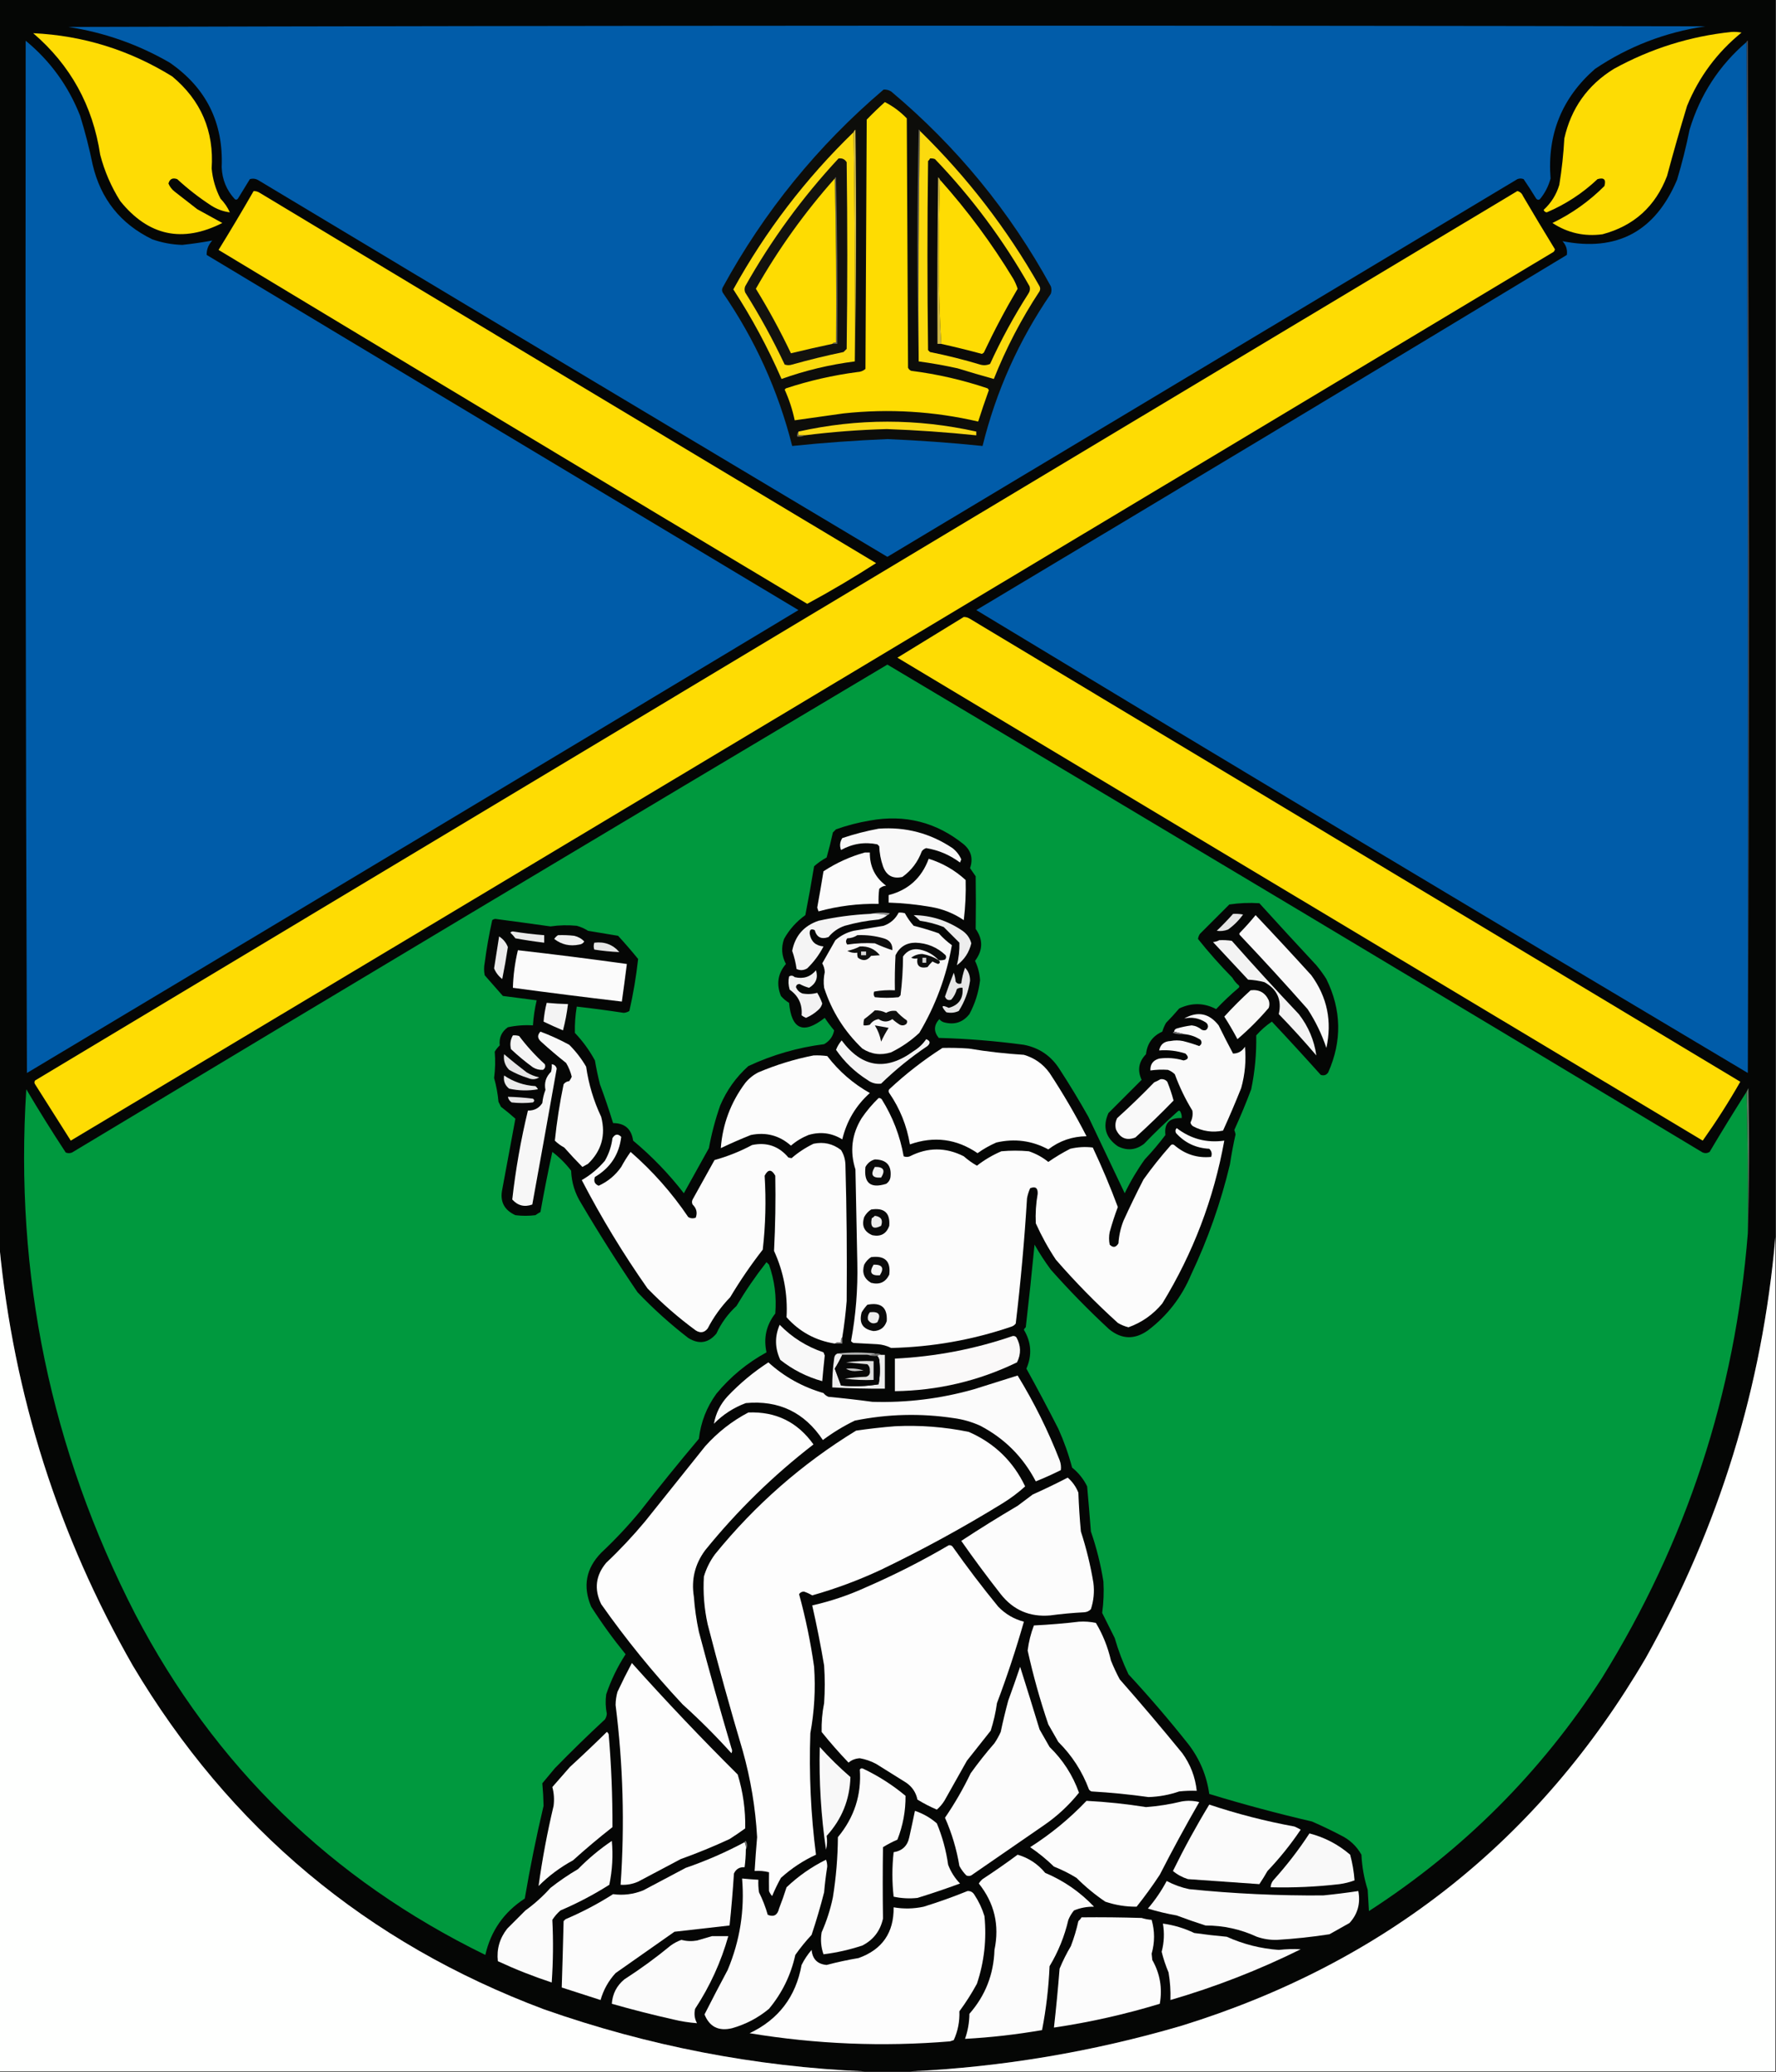 <?xml version="1.0" encoding="UTF-8"?>
<!DOCTYPE svg PUBLIC "-//W3C//DTD SVG 1.1//EN" "http://www.w3.org/Graphics/SVG/1.1/DTD/svg11.dtd">
<svg xmlns="http://www.w3.org/2000/svg" version="1.1" width="1418px" height="1654px" style="shape-rendering:geometricPrecision; text-rendering:geometricPrecision; image-rendering:optimizeQuality; fill-rule:evenodd; clip-rule:evenodd" xmlns:xlink="http://www.w3.org/1999/xlink">
<rect width="100%" height="100%" fill="#333333" stroke="none"/>
<g><path style="opacity:1" fill="#050605" d="M -0.5,-0.5 C 472.167,-0.5 944.833,-0.5 1417.5,-0.5C 1417.5,328.833 1417.5,658.167 1417.5,987.5C 1407.09,1106.91 1372.59,1218.91 1314,1323.5C 1228.72,1469.07 1105.22,1566.9 943.5,1617C 872.49,1637.83 800.157,1650 726.5,1653.5C 714.5,1653.5 702.5,1653.5 690.5,1653.5C 602.834,1649.67 517.501,1633.17 434.5,1604C 292.771,1550.93 183.271,1459.43 106,1329.5C 46.482,1225.45 10.982,1113.78 -0.5,994.5C -0.5,662.833 -0.5,331.167 -0.5,-0.5 Z"/></g>
<g><path style="opacity:1" fill="#015ca9" d="M 54.5,21.5 C 490,20.334 925.666,20.167 1361.5,21C 1329.47,25.785 1300.14,37.118 1273.5,55C 1247.08,78.092 1235.25,107.259 1238,142.5C 1236.35,148.643 1233.51,154.143 1229.5,159C 1228.36,159.749 1227.36,159.583 1226.5,158.5C 1223.29,153.248 1219.96,148.082 1216.5,143C 1214.83,142.333 1213.17,142.333 1211.5,143C 1043.8,243.515 876.129,344.015 708.5,444.5C 541.039,344.6 373.706,244.434 206.5,144C 204.305,142.627 201.971,142.294 199.5,143C 196.333,148.167 193.167,153.333 190,158.5C 189.282,159.451 188.449,159.617 187.5,159C 180.887,151.838 177.387,143.338 177,133.5C 178.485,97.971 164.652,70.137 135.5,50C 110.278,35.426 83.278,25.926 54.5,21.5 Z"/></g>
<g><path style="opacity:1" fill="#fedc04" d="M 26.5,26.5 C 66.291,28.371 103.291,39.871 137.5,61C 160.471,80.112 170.971,104.612 169,134.5C 169.783,142.969 172.117,150.969 176,158.5C 179.222,161.851 181.722,165.518 183.5,169.5C 178.131,168.822 173.131,166.988 168.5,164C 158.928,157.764 149.928,150.764 141.5,143C 137.819,141.686 135.486,142.853 134.5,146.5C 135.559,149.068 137.226,151.235 139.5,153C 145.5,157.667 151.5,162.333 157.5,167C 164.167,170.667 170.833,174.333 177.5,178C 145.624,194.158 118.458,188.325 96,160.5C 88.769,149.033 83.436,136.7 80,123.5C 74.09,84.327 56.257,51.994 26.5,26.5 Z"/></g>
<g><path style="opacity:1" fill="#fddc04" d="M 1382.5,25.5 C 1385.19,25.336 1387.85,25.503 1390.5,26C 1371.05,41.785 1356.55,61.285 1347,84.5C 1341.36,103.066 1336.02,121.732 1331,140.5C 1321.7,164.8 1304.54,180.3 1279.5,187C 1265.02,188.971 1251.69,185.971 1239.5,178C 1254.98,170.526 1268.81,160.693 1281,148.5C 1282.5,143.333 1280.67,141.5 1275.5,143C 1263.59,154.239 1250.09,163.072 1235,169.5C 1233.72,169.387 1232.89,168.72 1232.5,167.5C 1238.51,161.989 1242.68,155.322 1245,147.5C 1246.99,135.249 1248.33,122.916 1249,110.5C 1254.43,86.419 1267.59,67.919 1288.5,55C 1317.94,38.797 1349.27,28.963 1382.5,25.5 Z"/></g>
<g><path style="opacity:1" fill="#4d525b" d="M 1394.5,33.5 C 1394.56,32.957 1394.89,32.624 1395.5,32.5C 1395.83,170 1396.17,307.5 1396.5,445C 1396.5,582.903 1396.17,720.069 1395.5,856.5C 1395.83,581.999 1395.5,307.666 1394.5,33.5 Z"/></g>
<g><path style="opacity:1" fill="#005ca9" d="M 20.5,32.5 C 40.133,48.654 54.633,68.654 64,92.5C 67.967,105.332 71.3,118.332 74,131.5C 80.442,158.912 96.276,178.745 121.5,191C 129.238,193.743 137.238,195.243 145.5,195.5C 153.612,194.632 161.612,193.465 169.5,192C 166.4,195.343 164.9,199.176 165,203.5C 322.417,298.126 479.917,392.626 637.5,487C 432.332,610.418 226.999,733.585 21.5,856.5C 20.5,581.834 20.167,307.167 20.5,32.5 Z"/></g>
<g><path style="opacity:1" fill="#005ca9" d="M 1394.5,33.5 C 1395.5,307.666 1395.83,581.999 1395.5,856.5C 1189.72,734.111 984.392,610.944 779.5,487C 936.915,392.877 1094.08,298.377 1251,203.5C 1251.59,199.324 1250.42,195.658 1247.5,192.5C 1291.04,201.139 1321.54,184.806 1339,143.5C 1342.96,130.342 1346.29,117.009 1349,103.5C 1357.43,75.599 1372.6,52.266 1394.5,33.5 Z"/></g>
<g><path style="opacity:1" fill="#0d0d0a" d="M 705.5,71.5 C 707.655,71.372 709.655,71.872 711.5,73C 763.859,116.966 806.359,168.8 839,228.5C 839.667,230.5 839.667,232.5 839,234.5C 813.482,271.726 795.316,312.226 784.5,356C 759.256,353.397 733.923,351.563 708.5,350.5C 683.076,351.564 657.742,353.397 632.5,356C 621.333,311.828 602.833,270.995 577,233.5C 576.333,232.167 576.333,230.833 577,229.5C 610.056,168.938 652.889,116.271 705.5,71.5 Z"/></g>
<g><path style="opacity:1" fill="#fedc02" d="M 706.5,81.5 C 712.972,84.782 718.805,89.115 724,94.5C 724.333,160.833 724.667,227.167 725,293.5C 725.5,294.667 726.333,295.5 727.5,296C 748.309,298.634 768.642,303.301 788.5,310C 788.957,310.414 789.291,310.914 789.5,311.5C 786.513,319.779 783.68,328.112 781,336.5C 745.558,328.278 709.725,326.111 673.5,330C 660.488,331.836 647.488,333.669 634.5,335.5C 632.733,327.034 630.067,318.867 626.5,311C 626.833,310.667 627.167,310.333 627.5,310C 646.111,303.878 665.111,299.545 684.5,297C 687.007,296.907 689.174,296.074 691,294.5C 691.333,228.167 691.667,161.833 692,95.5C 696.729,90.603 701.562,85.936 706.5,81.5 Z"/></g>
<g><path style="opacity:1" fill="#625f51" d="M 734.5,104.5 C 733.501,165.664 733.168,226.998 733.5,288.5C 732.168,226.999 732.168,165.332 733.5,103.5C 734.107,103.624 734.44,103.957 734.5,104.5 Z"/></g>
<g><path style="opacity:1" fill="#cfb847" d="M 682.5,288.5 C 682.832,227.331 682.499,166.331 681.5,105.5C 681.783,104.711 682.283,104.044 683,103.5C 683.832,165.335 683.665,227.001 682.5,288.5 Z"/></g>
<g><path style="opacity:1" fill="#fbda0e" d="M 734.5,104.5 C 772.212,141.369 804.045,182.703 830,228.5C 830.667,229.833 830.667,231.167 830,232.5C 815.477,254.544 803.31,277.877 793.5,302.5C 783.78,299.82 774.113,296.987 764.5,294C 754.11,291.714 743.777,289.881 733.5,288.5C 733.168,226.998 733.501,165.664 734.5,104.5 Z"/></g>
<g><path style="opacity:1" fill="#fbda0d" d="M 681.5,105.5 C 682.499,166.331 682.832,227.331 682.5,288.5C 662.484,291.046 642.984,295.712 624,302.5C 613.096,277.519 600.263,253.686 585.5,231C 611.216,184.439 643.216,142.605 681.5,105.5 Z"/></g>
<g><path style="opacity:1" fill="#13120e" d="M 669.5,126.5 C 672.368,126.085 674.535,127.085 676,129.5C 676.667,179.167 676.667,228.833 676,278.5C 675.167,279.333 674.333,280.167 673.5,281C 659.697,283.868 646.03,287.201 632.5,291C 630.5,291.667 628.5,291.667 626.5,291C 617.172,271.175 606.672,252.009 595,233.5C 594.333,231.833 594.333,230.167 595,228.5C 615.799,191.537 640.633,157.537 669.5,126.5 Z"/></g>
<g><path style="opacity:1" fill="#0b0a08" d="M 742.5,126.5 C 743.873,126.343 745.207,126.51 746.5,127C 775.931,157.711 801.098,191.544 822,228.5C 822.635,230.635 822.301,232.635 821,234.5C 809.534,252.43 799.367,271.097 790.5,290.5C 787.894,291.652 785.227,291.818 782.5,291C 769.339,287.043 756.006,283.71 742.5,281C 742,280.5 741.5,280 741,279.5C 740.333,229.167 740.333,178.833 741,128.5C 741.717,127.956 742.217,127.289 742.5,126.5 Z"/></g>
<g><path style="opacity:1" fill="#615e50" d="M 666.5,142.5 C 666.56,141.957 666.893,141.624 667.5,141.5C 668.5,185.828 668.833,230.162 668.5,274.5C 667.167,274.5 665.833,274.5 664.5,274.5C 665.209,273.596 666.209,273.263 667.5,273.5C 667.832,229.663 667.499,185.997 666.5,142.5 Z"/></g>
<g><path style="opacity:1" fill="#cdb648" d="M 750.5,143.5 C 749.833,164.997 749.5,186.664 749.5,208.5C 749.511,230.716 750.177,252.716 751.5,274.5C 750.5,274.5 749.5,274.5 748.5,274.5C 748.333,230.165 748.5,185.832 749,141.5C 749.717,142.044 750.217,142.711 750.5,143.5 Z"/></g>
<g><path style="opacity:1" fill="#fedc02" d="M 666.5,142.5 C 667.499,185.997 667.832,229.663 667.5,273.5C 666.209,273.263 665.209,273.596 664.5,274.5C 653.384,276.864 642.384,279.364 631.5,282C 623.056,264.274 613.723,247.107 603.5,230.5C 621.422,198.919 642.422,169.586 666.5,142.5 Z"/></g>
<g><path style="opacity:1" fill="#fedc03" d="M 750.5,143.5 C 772.43,168.022 791.93,194.355 809,222.5C 810.444,225.055 811.611,227.721 812.5,230.5C 802.753,246.988 793.753,263.988 785.5,281.5C 785,281.833 784.5,282.167 784,282.5C 773.202,279.592 762.368,276.925 751.5,274.5C 750.177,252.716 749.511,230.716 749.5,208.5C 749.5,186.664 749.833,164.997 750.5,143.5 Z"/></g>
<g><path style="opacity:1" fill="#fedc03" d="M 202.5,152.5 C 204.308,152.491 205.975,152.991 207.5,154C 371.369,252.699 535.369,351.199 699.5,449.5C 681.443,461.113 663.11,471.946 644.5,482C 487.667,388.085 331.001,293.918 174.5,199.5C 184.108,183.943 193.441,168.277 202.5,152.5 Z"/></g>
<g><path style="opacity:1" fill="#fedc03" d="M 1211.5,152.5 C 1213.62,153.031 1215.12,154.365 1216,156.5C 1224.38,170.766 1232.88,184.932 1241.5,199C 1241.36,199.772 1241.02,200.439 1240.5,201C 845.964,437.699 451.298,674.199 56.5,910.5C 47.014,895.536 37.514,880.536 28,865.5C 27.333,864.5 27.333,863.5 28,862.5C 422.481,625.682 816.981,389.015 1211.5,152.5 Z"/></g>
<g><path style="opacity:1" fill="#f9d814" d="M 642.5,347.5 C 640.833,347.5 639.167,347.5 637.5,347.5C 637.5,346.5 637.5,345.5 637.5,344.5C 684.797,333.945 732.13,333.945 779.5,344.5C 779.5,345.5 779.5,346.5 779.5,347.5C 755.73,345.021 731.897,343.354 708,342.5C 686.075,343.091 664.241,344.758 642.5,347.5 Z"/></g>
<g><path style="opacity:1" fill="#6d674d" d="M 637.5,344.5 C 637.5,345.5 637.5,346.5 637.5,347.5C 639.167,347.5 640.833,347.5 642.5,347.5C 640.735,348.461 638.735,348.795 636.5,348.5C 636.232,346.901 636.566,345.568 637.5,344.5 Z"/></g>
<g><path style="opacity:1" fill="#fedc03" d="M 769.5,492.5 C 771.308,492.491 772.975,492.991 774.5,494C 979.5,617.167 1184.5,740.333 1389.5,863.5C 1380.24,879.711 1370.24,895.378 1359.5,910.5C 1145.17,782 930.833,653.5 716.5,525C 734.23,514.141 751.897,503.308 769.5,492.5 Z"/></g>
<g><path style="opacity:1" fill="#00993e" d="M 1394.5,871.5 C 1395.5,908.996 1395.83,946.663 1395.5,984.5C 1385.34,1112.47 1346.51,1230.81 1279,1339.5C 1230.33,1414.83 1168.33,1476.83 1093,1525.5C 1092.67,1519.83 1092.33,1514.17 1092,1508.5C 1089.13,1499.49 1087.46,1490.16 1087,1480.5C 1083.14,1473.64 1077.64,1468.48 1070.5,1465C 1062.95,1461.06 1055.29,1457.39 1047.5,1454C 1019.92,1447.6 992.584,1440.27 965.5,1432C 963.446,1417.39 957.946,1404.23 949,1392.5C 933.749,1373.24 917.749,1354.58 901,1336.5C 896.548,1327.14 892.881,1317.48 890,1307.5C 886.682,1300.86 883.349,1294.2 880,1287.5C 881.137,1279.23 881.47,1270.9 881,1262.5C 878.837,1248.85 875.504,1235.52 871,1222.5C 870.074,1210.47 869.074,1198.47 868,1186.5C 865.14,1180.63 861.14,1175.63 856,1171.5C 853.192,1160.88 849.525,1150.55 845,1140.5C 836.752,1124.34 828.252,1108.34 819.5,1092.5C 824.144,1081.79 823.477,1071.45 817.5,1061.5C 817.808,1060.69 818.308,1060.03 819,1059.5C 821.553,1037.52 823.886,1015.52 826,993.5C 829.94,1000.44 834.273,1007.1 839,1013.5C 853.715,1030.09 869.215,1045.93 885.5,1061C 895.519,1069.21 905.852,1069.54 916.5,1062C 931.944,1050.31 943.444,1035.47 951,1017.5C 964.394,989.265 974.727,959.932 982,929.5C 983.218,921.416 984.718,913.416 986.5,905.5C 986.244,904.311 985.911,903.144 985.5,902C 990.415,891.233 994.915,880.4 999,869.5C 1001.93,855.334 1003.27,841 1003,826.5C 1006.72,822.275 1010.89,818.608 1015.5,815.5C 1028.68,829.517 1041.68,843.683 1054.5,858C 1057.04,858.867 1059.04,858.201 1060.5,856C 1071.59,830.933 1071.09,806.1 1059,781.5C 1056.58,777.656 1053.91,773.99 1051,770.5C 1035.72,754.095 1020.55,737.595 1005.5,721C 997.474,720.478 989.474,720.811 981.5,722C 973.721,729.779 965.887,737.613 958,745.5C 957.219,746.729 956.719,748.062 956.5,749.5C 965.079,760.252 974.246,770.585 984,780.5C 985.29,782.792 986.957,784.792 989,786.5C 989.667,787.167 989.667,787.833 989,788.5C 982.698,793.801 976.698,799.468 971,805.5C 961.347,800.432 951.513,800.265 941.5,805C 938.098,809.011 934.598,812.844 931,816.5C 929.725,818.717 928.725,821.051 928,823.5C 920.251,826.987 915.917,832.987 915,841.5C 909.149,847.469 907.983,854.302 911.5,862C 902.688,870.812 893.855,879.645 885,888.5C 880.171,899.352 882.671,908.186 892.5,915C 899.921,918.758 906.921,918.091 913.5,913C 922.196,903.969 931.196,895.303 940.5,887C 941.332,886.312 941.998,886.479 942.5,887.5C 943.309,889.071 943.643,890.738 943.5,892.5C 933.72,892.108 929.386,896.608 930.5,906C 925.375,912.793 919.875,919.293 914,925.5C 907.911,934.005 902.578,943.005 898,952.5C 888.333,932.167 878.667,911.833 869,891.5C 861.731,878.57 854.064,865.904 846,853.5C 839.275,842.891 829.775,836.391 817.5,834C 794.756,830.938 772.089,829.104 749.5,828.5C 745.371,823.328 745.538,818.328 750,813.5C 750.903,814.701 752.069,815.535 753.5,816C 761.894,818.352 768.728,816.185 774,809.5C 778.529,801.053 781.363,792.053 782.5,782.5C 782.184,777.07 780.851,771.903 778.5,767C 784.853,758.514 785.02,750.014 779,741.5C 779.213,727.505 779.213,713.505 779,699.5C 777.485,697.323 775.985,695.156 774.5,693C 777.1,685.428 775.433,679.095 769.5,674C 747.528,656.257 722.528,649.923 694.5,655C 685.291,656.552 676.291,658.886 667.5,662C 666.667,662.833 665.833,663.667 665,664.5C 663.54,671.213 661.874,677.88 660,684.5C 656.39,686.444 653.057,688.777 650,691.5C 647.849,704.561 645.516,717.561 643,730.5C 635.908,735.59 630.241,741.924 626,749.5C 623.585,756.432 624.085,763.098 627.5,769.5C 621.042,777.047 619.709,785.547 623.5,795C 625.353,797.185 627.52,799.018 630,800.5C 631.985,821.905 641.485,825.905 658.5,812.5C 660.776,815.951 663.276,819.284 666,822.5C 665.081,827.301 662.415,830.968 658,833.5C 636.904,836.184 616.738,842.018 597.5,851C 587.669,859.827 580.169,870.327 575,882.5C 571.115,893.592 568.115,904.925 566,916.5C 559.333,928.5 552.667,940.5 546,952.5C 534.055,937.054 520.555,923.054 505.5,910.5C 504.19,901.188 498.857,896.521 489.5,896.5C 486.305,886.082 482.805,875.749 479,865.5C 477.423,859.207 476.089,852.874 475,846.5C 470.645,838.458 465.312,831.125 459,824.5C 458.837,817.467 459.337,810.467 460.5,803.5C 473.024,804.932 485.524,806.599 498,808.5C 499.627,808.375 501.127,807.875 502.5,807C 505.62,793.336 507.953,779.502 509.5,765.5C 504.384,759.212 499.051,753.046 493.5,747C 485.534,745.668 477.534,744.335 469.5,743C 466.726,741.219 463.726,739.885 460.5,739C 453.482,738.325 446.482,738.491 439.5,739.5C 424.834,737.44 410.168,735.44 395.5,733.5C 394.558,733.608 393.725,733.941 393,734.5C 390.513,745.717 388.513,757.05 387,768.5C 386.333,771.833 386.333,775.167 387,778.5C 391.833,784 396.667,789.5 401.5,795C 410.51,796.197 419.51,797.364 428.5,798.5C 426.942,805.074 425.942,811.741 425.5,818.5C 418.716,818.08 412.05,818.58 405.5,820C 400.485,823.531 398.319,828.364 399,834.5C 397.426,835.984 396.093,837.651 395,839.5C 395.582,846.504 395.415,853.504 394.5,860.5C 396.262,866.704 397.429,873.037 398,879.5C 398.667,880.833 399.333,882.167 400,883.5C 404.023,886.573 407.856,889.74 411.5,893C 407.951,911.79 404.451,930.623 401,949.5C 399.035,959.07 402.535,965.903 411.5,970C 416.833,970.667 422.167,970.667 427.5,970C 428.759,969.077 430.092,968.243 431.5,967.5C 434.346,951.437 437.513,935.437 441,919.5C 446.667,923.833 451.667,928.833 456,934.5C 456.35,943.87 459.016,952.536 464,960.5C 478.25,984.674 493.25,1008.34 509,1031.5C 521.568,1044.7 535.068,1056.87 549.5,1068C 558.061,1073.35 565.561,1072.18 572,1064.5C 575.865,1056.1 581.199,1048.77 588,1042.5C 595.259,1030.31 603.259,1018.65 612,1007.5C 612.667,1008.17 613.333,1008.83 614,1009.5C 618.44,1022.12 620.107,1035.12 619,1048.5C 611.825,1057.68 609.491,1068.01 612,1079.5C 596.579,1087.92 583.245,1098.92 572,1112.5C 564.189,1123.27 559.522,1135.27 558,1148.5C 541.954,1167.54 526.288,1186.88 511,1206.5C 501.399,1218.1 491.066,1229.1 480,1239.5C 467.827,1252 465.16,1266.33 472,1282.5C 480.432,1295.7 489.599,1308.36 499.5,1320.5C 493.014,1330.47 487.848,1341.14 484,1352.5C 483.297,1357.69 483.464,1362.86 484.5,1368C 484.375,1369.63 483.875,1371.13 483,1372.5C 469.416,1385.08 456.082,1398.08 443,1411.5C 439.667,1415.5 436.333,1419.5 433,1423.5C 433.543,1429.47 433.876,1435.47 434,1441.5C 428.204,1465.97 423.204,1490.64 419,1515.5C 402.388,1526.27 391.888,1541.27 387.5,1560.5C 264.544,1500.44 171.377,1409.77 108,1288.5C 40.483,1157.13 11.483,1017.47 21,869.5C 31.104,886.599 41.604,903.432 52.5,920C 54.167,920.667 55.833,920.667 57.5,920C 274.207,789.648 491.207,659.815 708.5,530.5C 925.793,659.815 1142.79,789.648 1359.5,920C 1361.44,920.743 1363.27,920.576 1365,919.5C 1374.59,903.305 1384.43,887.305 1394.5,871.5 Z"/></g>
<g><path style="opacity:1" fill="#f8f8f8" d="M 701.5,661.5 C 723.016,659.899 742.683,665.066 760.5,677C 763.652,679.471 765.985,682.471 767.5,686C 767.167,686.833 766.833,687.667 766.5,688.5C 758.333,682.447 749.333,678.613 739.5,677C 738.069,677.465 736.903,678.299 736,679.5C 732.851,688.014 727.684,694.847 720.5,700C 712.842,701.754 707.676,698.921 705,691.5C 703.202,686.322 702.202,680.989 702,675.5C 701.5,675 701,674.5 700.5,674C 690.378,671.92 680.712,673.42 671.5,678.5C 670.246,675.185 670.579,672.018 672.5,669C 682.098,665.787 691.765,663.287 701.5,661.5 Z"/></g>
<g><path style="opacity:1" fill="#fbfbfb" d="M 690.5,680.5 C 691.833,680.5 693.167,680.5 694.5,680.5C 694.366,691.634 698.699,700.468 707.5,707C 705.324,707.163 703.491,707.996 702,709.5C 701.501,713.486 701.334,717.486 701.5,721.5C 685.195,721.205 669.195,723.205 653.5,727.5C 653.167,726.5 652.833,725.5 652.5,724.5C 654.26,714.844 655.927,705.177 657.5,695.5C 667.804,688.742 678.804,683.742 690.5,680.5 Z"/></g>
<g><path style="opacity:1" fill="#fafafa" d="M 741.5,685.5 C 752.623,688.977 762.457,694.643 771,702.5C 771.288,713.191 770.788,723.858 769.5,734.5C 761.639,729.154 752.973,725.654 743.5,724C 732.251,722.03 720.918,720.863 709.5,720.5C 709.5,718.5 709.5,716.5 709.5,714.5C 725.192,710.479 735.858,700.813 741.5,685.5 Z"/></g>
<g><path style="opacity:1" fill="#949493" d="M 694.5,729.5 C 699.65,728.349 704.984,728.183 710.5,729C 709.956,729.717 709.289,730.217 708.5,730.5C 704.03,729.514 699.363,729.181 694.5,729.5 Z"/></g>
<g><path style="opacity:1" fill="#f4f4f4" d="M 694.5,729.5 C 699.363,729.181 704.03,729.514 708.5,730.5C 706.473,732.18 704.139,733.347 701.5,734C 692.347,734.832 683.347,736.499 674.5,739C 669.33,740.755 664.996,743.755 661.5,748C 655.735,750.021 652.068,748.188 650.5,742.5C 647.584,741.065 646.251,742.065 646.5,745.5C 647.578,751.575 651.245,754.908 657.5,755.5C 654.13,762.038 649.797,767.872 644.5,773C 641.711,774.664 638.877,774.83 636,773.5C 635.32,768.513 634.153,763.679 632.5,759C 634.844,746.986 641.844,738.986 653.5,735C 667.018,731.997 680.684,730.164 694.5,729.5 Z"/></g>
<g><path style="opacity:1" fill="#f9f8f8" d="M 717.5,728.5 C 719.199,728.34 720.866,728.506 722.5,729C 724.444,732.61 726.777,735.943 729.5,739C 736.244,740.679 742.911,742.679 749.5,745C 752.701,748.536 756.201,751.703 760,754.5C 755.608,779.387 746.941,802.72 734,824.5C 727.283,830.777 719.783,835.944 711.5,840C 703.321,842.617 695.654,841.617 688.5,837C 674.286,823.437 664.119,807.271 658,788.5C 657.427,784.314 657.594,780.147 658.5,776C 658.416,773.499 657.75,771.166 656.5,769C 659.984,762.843 663.484,756.677 667,750.5C 671.189,746.822 676.023,744.322 681.5,743C 689.505,741.666 697.505,740.333 705.5,739C 710.95,737.043 714.95,733.543 717.5,728.5 Z"/></g>
<g><path style="opacity:1" fill="#e5e5e5" d="M 984.5,729.5 C 987.187,729.336 989.854,729.503 992.5,730C 989.167,734.667 985.167,738.667 980.5,742C 977.558,743.124 974.558,743.458 971.5,743C 976.037,738.631 980.37,734.131 984.5,729.5 Z"/></g>
<g><path style="opacity:1" fill="#ededed" d="M 729.5,730.5 C 743.547,730.68 756.547,734.846 768.5,743C 772.106,745.58 774.44,748.913 775.5,753C 773.795,760.246 769.962,766.079 764,770.5C 765.493,764.65 766.16,758.65 766,752.5C 761.833,748.333 757.667,744.167 753.5,740C 747.379,737.575 741.046,735.908 734.5,735C 732.938,733.366 731.271,731.866 729.5,730.5 Z"/></g>
<g><path style="opacity:1" fill="#f9f9f9" d="M 1002.5,730.5 C 1017.47,746.303 1032.3,762.303 1047,778.5C 1059.69,795.933 1063.69,815.266 1059,836.5C 1055.35,825.535 1050.35,815.202 1044,805.5C 1026.37,785.534 1008.37,765.867 990,746.5C 989.333,745.833 989.333,745.167 990,744.5C 994.409,739.99 998.575,735.323 1002.5,730.5 Z"/></g>
<g><path style="opacity:1" fill="#eaeaea" d="M 407.5,744.5 C 407.917,743.876 408.584,743.543 409.5,743.5C 417.792,744.866 426.126,745.866 434.5,746.5C 434.5,748.5 434.5,750.5 434.5,752.5C 426.8,751.579 419.133,750.412 411.5,749C 410.267,747.333 408.933,745.833 407.5,744.5 Z"/></g>
<g><path style="opacity:1" fill="#efefef" d="M 445.5,746.5 C 449.846,746.334 454.179,746.501 458.5,747C 461.657,747.742 464.323,749.242 466.5,751.5C 465.619,752.971 464.286,753.804 462.5,754C 455.062,755.561 448.395,754.061 442.5,749.5C 443.34,748.265 444.34,747.265 445.5,746.5 Z"/></g>
<g><path style="opacity:1" fill="#0e0d0d" d="M 684.5,746.5 C 691.639,746.178 698.639,747.012 705.5,749C 710.399,750.385 712.733,753.552 712.5,758.5C 707.765,756.956 703.098,755.122 698.5,753C 691.092,752.563 683.759,752.897 676.5,754C 675.167,752.333 675.167,750.667 676.5,749C 679.522,748.902 682.189,748.068 684.5,746.5 Z"/></g>
<g><path style="opacity:1" fill="#ececec" d="M 398.5,747.5 C 401.777,749.605 404.11,752.439 405.5,756C 404.218,764.541 402.718,773.041 401,781.5C 398.012,779.193 395.845,776.36 394.5,773C 395.89,764.496 397.223,755.996 398.5,747.5 Z"/></g>
<g><path style="opacity:1" fill="#e6e6e6" d="M 474.5,752.5 C 482.654,751.486 489.32,753.986 494.5,760C 487.837,759.717 481.17,759.05 474.5,758C 473.862,756.293 473.862,754.46 474.5,752.5 Z"/></g>
<g><path style="opacity:1" fill="#0b0b0b" d="M 749.5,766.5 C 745.464,762.144 740.464,759.31 734.5,758C 728.814,756.896 724.314,758.729 721,763.5C 720.952,773.932 720.286,784.265 719,794.5C 718.5,795 718,795.5 717.5,796C 711.167,796.667 704.833,796.667 698.5,796C 697.446,794.612 697.28,793.112 698,791.5C 703.407,790.527 708.907,790.193 714.5,790.5C 714.334,781.161 714.5,771.827 715,762.5C 718.281,755.861 723.614,752.527 731,752.5C 740.279,752.807 748.279,756.141 755,762.5C 755.684,763.784 755.517,764.951 754.5,766C 752.866,766.494 751.199,766.66 749.5,766.5 Z"/></g>
<g><path style="opacity:1" fill="#10100f" d="M 686.5,755.5 C 693.074,755.131 698.407,757.465 702.5,762.5C 700.328,762.676 697.995,762.843 695.5,763C 692.478,766.921 688.978,767.421 685,764.5C 684.51,763.207 684.343,761.873 684.5,760.5C 681.603,760.875 678.937,760.375 676.5,759C 680.109,758.299 683.442,757.132 686.5,755.5 Z"/></g>
<g><path style="opacity:1" fill="#fbfbfb" d="M 413.5,758.5 C 442.544,761.801 471.544,765.468 500.5,769.5C 499.239,779.517 497.906,789.517 496.5,799.5C 467.471,796.08 438.471,792.413 409.5,788.5C 409.811,778.325 411.144,768.325 413.5,758.5 Z"/></g>
<g><path style="opacity:1" fill="#dbdbdb" d="M 687.5,759.5 C 688.833,759.5 690.167,759.5 691.5,759.5C 691.5,760.5 691.5,761.5 691.5,762.5C 690.167,762.5 688.833,762.5 687.5,762.5C 687.5,761.5 687.5,760.5 687.5,759.5 Z"/></g>
<g><path style="opacity:1" fill="#0e0e0e" d="M 749.5,766.5 C 750.85,767.824 750.683,768.824 749,769.5C 747.441,768.971 745.941,768.304 744.5,767.5C 743.059,768.865 741.726,770.365 740.5,772C 734.262,773.262 731.596,770.929 732.5,765C 730.775,765.409 729.108,765.242 727.5,764.5C 730.14,762.509 733.14,761.509 736.5,761.5C 741.179,762.342 745.512,764.009 749.5,766.5 Z"/></g>
<g><path style="opacity:1" fill="#d6d6d6" d="M 736.5,764.5 C 737.5,764.5 738.5,764.5 739.5,764.5C 739.5,765.833 739.5,767.167 739.5,768.5C 738.5,768.5 737.5,768.5 736.5,768.5C 736.5,767.167 736.5,765.833 736.5,764.5 Z"/></g>
<g><path style="opacity:1" fill="#e6e6e6" d="M 770.5,772.5 C 773.26,775.253 774.593,778.753 774.5,783C 773.173,791.65 770.173,799.65 765.5,807C 762.298,808.483 758.964,808.817 755.5,808C 751.049,802.97 751.715,801.804 757.5,804.5C 765.6,802.319 769.267,796.986 768.5,788.5C 766.856,788.286 765.356,788.62 764,789.5C 763.152,792.698 761.652,795.531 759.5,798C 757.094,798.779 755.427,797.946 754.5,795.5C 756.681,789.11 759.014,782.777 761.5,776.5C 762.314,778.766 762.814,781.1 763,783.5C 764.133,785.211 765.633,785.711 767.5,785C 768.031,780.703 769.031,776.537 770.5,772.5 Z"/></g>
<g><path style="opacity:1" fill="#f2f2f2" d="M 651.5,774.5 C 653.338,780.506 651.504,785.173 646,788.5C 643.341,787.783 640.841,786.783 638.5,785.5C 636.734,785.434 635.734,786.268 635.5,788C 636.487,790.321 638.154,791.987 640.5,793C 644.558,793.767 648.558,793.6 652.5,792.5C 654.116,795.17 655.449,798.004 656.5,801C 656.01,802.982 655.01,804.649 653.5,806C 650.571,808.757 647.238,810.924 643.5,812.5C 642.252,811.96 641.085,811.293 640,810.5C 640.741,801.817 637.574,794.984 630.5,790C 629.45,786.545 629.283,783.045 630,779.5C 631.507,778.465 633.007,778.632 634.5,780C 641.42,781.637 647.087,779.804 651.5,774.5 Z"/></g>
<g><path style="opacity:1" fill="#f9f9f8" d="M 998.5,790.5 C 1005.27,789.636 1010.11,792.303 1013,798.5C 1013.67,800.5 1013.67,802.5 1013,804.5C 1005.33,813.5 997,821.833 988,829.5C 984.752,823.336 981.252,817.336 977.5,811.5C 984.215,804.119 991.215,797.119 998.5,790.5 Z"/></g>
<g><path style="opacity:1" fill="#f3f3f3" d="M 973.5,750.5 C 976.85,750.335 980.183,750.502 983.5,751C 1000.98,770.784 1018.82,790.284 1037,809.5C 1044.6,819.309 1049.27,830.309 1051,842.5C 1041.37,831.201 1031.37,820.201 1021,809.5C 1023.58,798.158 1019.75,789.658 1009.5,784C 1005.25,782.874 1000.92,782.208 996.5,782C 987.167,772 977.833,762 968.5,752C 970.382,751.802 972.048,751.302 973.5,750.5 Z"/></g>
<g><path style="opacity:1" fill="#f3f3f3" d="M 436.5,800.5 C 442.152,801.032 447.819,801.365 453.5,801.5C 452.646,808.583 451.313,815.583 449.5,822.5C 444.259,820.295 439.092,817.962 434,815.5C 434.39,810.493 435.223,805.493 436.5,800.5 Z"/></g>
<g><path style="opacity:1" fill="#0f0f0e" d="M 698.5,806.5 C 701.673,806.401 704.673,807.068 707.5,808.5C 710.028,807.058 712.695,806.558 715.5,807C 718.037,809.872 720.87,812.372 724,814.5C 724.492,815.549 724.326,816.549 723.5,817.5C 721.926,818.631 720.259,818.798 718.5,818C 716.359,816.692 714.359,815.192 712.5,813.5C 708.865,816.014 705.198,816.014 701.5,813.5C 698.526,813.988 696.193,815.488 694.5,818C 692.866,818.494 691.199,818.66 689.5,818.5C 689.34,816.801 689.506,815.134 690,813.5C 693.023,811.302 695.856,808.969 698.5,806.5 Z"/></g>
<g><path style="opacity:1" fill="#fafafa" d="M 945.5,825.5 C 942.833,824.833 940.167,824.167 937.5,823.5C 937.577,822.25 938.244,821.417 939.5,821C 943.427,819.845 947.427,819.012 951.5,818.5C 954.528,818.847 957.194,820.014 959.5,822C 962.237,823.08 963.904,822.246 964.5,819.5C 964.471,817.971 963.804,816.804 962.5,816C 957.198,812.672 951.532,811.672 945.5,813C 956.262,806.965 965.428,808.798 973,818.5C 976.706,826.078 980.539,833.578 984.5,841C 988.559,840.985 991.726,839.152 994,835.5C 995.028,846.681 994.028,857.681 991,868.5C 986.448,879.939 981.615,891.272 976.5,902.5C 968.102,904.236 960.102,903.07 952.5,899C 951.426,898.261 950.759,897.261 950.5,896C 952.042,892.965 952.542,889.798 952,886.5C 946.382,877.323 941.715,867.657 938,857.5C 936.421,855.959 934.587,854.792 932.5,854C 927.826,853.667 923.16,853.833 918.5,854.5C 918.299,849.526 920.632,846.36 925.5,845C 932.12,844.104 938.62,844.604 945,846.5C 948.935,845.689 949.435,843.856 946.5,841C 939.692,838.778 932.692,837.945 925.5,838.5C 926.449,833.728 929.449,831.228 934.5,831C 937.833,830.333 941.167,830.333 944.5,831C 949.048,832.134 953.382,833.468 957.5,835C 959.527,833.604 959.86,831.938 958.5,830C 954.56,827.43 950.227,825.93 945.5,825.5 Z"/></g>
<g><path style="opacity:1" fill="#0f0f0f" d="M 698.5,818.5 C 702.129,819.1 705.796,819.767 709.5,820.5C 707.231,824.038 705.231,827.705 703.5,831.5C 702.647,826.803 700.98,822.47 698.5,818.5 Z"/></g>
<g><path style="opacity:1" fill="#f9f9f9" d="M 431.5,823.5 C 439.353,826.424 447.019,829.924 454.5,834C 459.794,839.285 464.294,845.118 468,851.5C 469.983,865.447 473.983,878.781 480,891.5C 483.788,906.126 480.288,918.626 469.5,929C 467.99,929.85 466.49,930.683 465,931.5C 460.073,926.531 455.24,921.364 450.5,916C 447.734,914.533 445.234,912.7 443,910.5C 444.566,895.431 446.9,880.431 450,865.5C 451.098,864.033 452.598,863.199 454.5,863C 455.293,861.915 455.96,860.748 456.5,859.5C 455.559,855.616 454.059,851.949 452,848.5C 445.148,843.071 438.481,837.404 432,831.5C 429.054,828.892 428.888,826.225 431.5,823.5 Z"/></g>
<g><path style="opacity:1" fill="#7a7979" d="M 937.5,823.5 C 940.167,824.167 942.833,824.833 945.5,825.5C 942.428,825.817 939.428,825.484 936.5,824.5C 936.624,823.893 936.957,823.56 937.5,823.5 Z"/></g>
<g><path style="opacity:1" fill="#f4f4f4" d="M 409.5,826.5 C 411.199,826.34 412.866,826.506 414.5,827C 420.595,835.099 427.428,842.599 435,849.5C 435.711,851.367 435.211,852.867 433.5,854C 430.691,854.18 428.024,853.513 425.5,852C 419.375,847.544 413.542,842.711 408,837.5C 407.013,833.525 407.513,829.859 409.5,826.5 Z"/></g>
<g><path style="opacity:1" fill="#f4f4f4" d="M 739.5,829.5 C 742.745,830.819 743.078,832.652 740.5,835C 727.297,843.863 714.964,853.863 703.5,865C 699.486,865.505 695.819,864.505 692.5,862C 682.532,855.698 674.198,847.698 667.5,838C 668.586,835.248 670.086,832.748 672,830.5C 688.224,852.339 707.391,855.172 729.5,839C 733.566,836.492 736.9,833.325 739.5,829.5 Z"/></g>
<g><path style="opacity:1" fill="#fdfdfd" d="M 752.5,836.5 C 759.508,836.334 766.508,836.5 773.5,837C 788.071,839.429 802.737,841.096 817.5,842C 825.996,844.498 832.829,849.331 838,856.5C 848.716,872.759 858.55,889.592 867.5,907C 856.128,907.124 845.962,910.624 837,917.5C 823.939,910.473 810.105,908.64 795.5,912C 790.175,914.327 785.175,917.16 780.5,920.5C 763.721,909.038 745.721,906.705 726.5,913.5C 724.033,898.597 718.533,884.93 710,872.5C 709.333,871.5 709.333,870.5 710,869.5C 723.241,857.15 737.408,846.15 752.5,836.5 Z"/></g>
<g><path style="opacity:1" fill="#e5e5e5" d="M 402.5,841.5 C 408.317,846.476 414.317,851.309 420.5,856C 423.618,857.893 426.951,859.226 430.5,860C 427.67,861.767 424.67,861.933 421.5,860.5C 416.272,858.887 411.272,856.72 406.5,854C 403.117,850.518 401.784,846.351 402.5,841.5 Z"/></g>
<g><path style="opacity:1" fill="#fcfcfc" d="M 649.5,842.5 C 653.182,842.335 656.848,842.501 660.5,843C 669.863,855.202 681.196,865.036 694.5,872.5C 683.321,882.52 675.988,894.853 672.5,909.5C 664.088,904.324 655.088,903.157 645.5,906C 640.334,908.08 635.667,910.913 631.5,914.5C 622.318,906.37 611.652,903.537 599.5,906C 591.383,909.225 583.383,912.725 575.5,916.5C 576.942,897.348 583.442,880.015 595,864.5C 597.921,860.908 601.421,858.075 605.5,856C 619.817,849.947 634.484,845.447 649.5,842.5 Z"/></g>
<g><path style="opacity:1" fill="#f7f7f7" d="M 440.5,849.5 C 442.595,849.76 443.928,850.926 444.5,853C 438.083,889.17 431.583,925.337 425,961.5C 418.733,963.745 413.399,962.411 409,957.5C 411.678,933.604 415.845,909.937 421.5,886.5C 426.532,886.603 430.365,884.603 433,880.5C 433.354,876.869 434.187,873.369 435.5,870C 434.381,864.355 435.881,859.522 440,855.5C 440.495,853.527 440.662,851.527 440.5,849.5 Z"/></g>
<g><path style="opacity:1" fill="#ebebeb" d="M 402.5,858.5 C 410.022,863.588 418.356,866.422 427.5,867C 428.357,867.689 429.023,868.522 429.5,869.5C 421.791,870.857 414.124,870.69 406.5,869C 403.13,866.303 401.796,862.803 402.5,858.5 Z"/></g>
<g><path style="opacity:1" fill="#f9f9f9" d="M 926.5,861.5 C 928.722,861.178 930.556,861.845 932,863.5C 934.014,868.495 935.681,873.495 937,878.5C 927.137,888.697 916.971,898.53 906.5,908C 899.42,910.717 894.253,908.55 891,901.5C 890.21,898.366 890.543,895.366 892,892.5C 902.137,883.364 911.97,873.864 921.5,864C 923.315,863.243 924.981,862.41 926.5,861.5 Z"/></g>
<g><path style="opacity:1" fill="#5b7b5f" d="M 1395.5,984.5 C 1395.83,946.663 1395.5,908.996 1394.5,871.5C 1394.99,870.527 1395.49,869.527 1396,868.5C 1396.83,907.336 1396.66,946.002 1395.5,984.5 Z"/></g>
<g><path style="opacity:1" fill="#e6e6e6" d="M 405.5,875.5 C 412.187,875.669 418.854,876.169 425.5,877C 426.833,878 426.833,879 425.5,880C 419.833,880.667 414.167,880.667 408.5,880C 406.859,878.871 405.859,877.371 405.5,875.5 Z"/></g>
<g><path style="opacity:1" fill="#fcfcfc" d="M 701.5,876.5 C 702.496,876.414 703.329,876.748 704,877.5C 712.803,891.584 718.636,906.75 721.5,923C 723.167,923.667 724.833,923.667 726.5,923C 740.806,915.712 755.139,915.712 769.5,923C 772.753,925.874 776.253,928.374 780,930.5C 785.989,925.854 792.489,922.02 799.5,919C 806.833,918.333 814.167,918.333 821.5,919C 827.257,920.958 832.424,923.791 837,927.5C 842.553,923.631 848.386,920.131 854.5,917C 860.442,915.594 866.442,915.261 872.5,916C 879.81,931.505 886.476,947.338 892.5,963.5C 890.035,970.063 887.868,976.729 886,983.5C 885.333,986.833 885.333,990.167 886,993.5C 888.632,996.192 890.966,995.859 893,992.5C 893.386,986.29 894.719,980.29 897,974.5C 902.045,963.409 907.378,952.409 913,941.5C 919.686,932.135 926.852,923.135 934.5,914.5C 935.365,913.417 936.365,913.251 937.5,914C 946.079,921.416 955.912,924.583 967,923.5C 967.896,920.975 967.396,918.808 965.5,917C 954.882,916.468 946.049,912.301 939,904.5C 938.219,903.056 938.386,901.723 939.5,900.5C 950.783,909.154 963.45,912.487 977.5,910.5C 969.109,956.944 952.609,1000.28 928,1040.5C 920.69,1049.31 911.69,1055.65 901,1059.5C 898.008,1058.75 895.174,1057.59 892.5,1056C 875.022,1040.19 858.522,1023.36 843,1005.5C 836.905,996.316 831.572,986.649 827,976.5C 826.629,968.628 827.129,960.795 828.5,953C 828.742,948.299 826.742,946.799 822.5,948.5C 821.359,951.062 820.526,953.728 820,956.5C 817.956,989.9 814.956,1023.23 811,1056.5C 810.097,1057.7 808.931,1058.53 807.5,1059C 776.392,1069.59 744.392,1075.25 711.5,1076C 708.091,1074.26 704.424,1073.26 700.5,1073C 694.167,1072.67 687.833,1072.33 681.5,1072C 680.692,1071.69 680.025,1071.19 679.5,1070.5C 683.309,1049.86 684.976,1029.03 684.5,1008C 684.014,983.166 683.514,958.333 683,933.5C 678.386,919.027 680.052,905.36 688,892.5C 691.959,886.708 696.459,881.374 701.5,876.5 Z"/></g>
<g><path style="opacity:1" fill="#fcfcfc" d="M 672.5,1067.5 C 671.566,1068.57 671.232,1069.9 671.5,1071.5C 669.585,1071.22 667.919,1071.55 666.5,1072.5C 651.156,1070.08 638.323,1063.08 628,1051.5C 629.021,1032.97 625.688,1015.3 618,998.5C 619.042,978.524 619.375,958.524 619,938.5C 616.063,933.214 613.229,933.214 610.5,938.5C 611.734,958.168 611.234,977.835 609,997.5C 599.552,1009.62 590.885,1022.28 583,1035.5C 575.775,1042.95 569.775,1051.28 565,1060.5C 562.321,1063.83 559.155,1064.33 555.5,1062C 541.78,1051.95 528.946,1040.79 517,1028.5C 497.596,1000.87 480.096,972.033 464.5,942C 471.574,937.927 477.741,932.76 483,926.5C 486.201,920.898 488.201,914.898 489,908.5C 491.034,905.141 493.368,904.808 496,907.5C 494.348,921.519 487.348,932.186 475,939.5C 473.795,942.868 474.795,945.202 478,946.5C 485.355,943.152 491.355,938.152 496,931.5C 498.264,927.296 500.764,923.296 503.5,919.5C 521.175,934.914 536.508,952.248 549.5,971.5C 551.421,972.641 553.421,972.808 555.5,972C 556.959,968.047 556.126,964.547 553,961.5C 552.333,960.167 552.333,958.833 553,957.5C 558.833,947 564.667,936.5 570.5,926C 580.961,923.101 590.961,919.101 600.5,914C 612.199,911.566 621.866,914.899 629.5,924C 630.333,924.167 631.167,924.333 632,924.5C 637.252,919.939 643.086,916.105 649.5,913C 657.635,911.285 664.969,912.952 671.5,918C 673.66,921.459 674.827,925.292 675,929.5C 676.012,965.83 676.345,1002.16 676,1038.5C 675.217,1048.24 674.05,1057.91 672.5,1067.5 Z"/></g>
<g><path style="opacity:1" fill="#0a0a0a" d="M 698.5,925.5 C 707.822,925.652 711.989,930.319 711,939.5C 710.654,941.848 709.487,943.681 707.5,945C 695.049,948.878 689.549,944.378 691,931.5C 692.707,928.41 695.207,926.41 698.5,925.5 Z"/></g>
<g><path style="opacity:1" fill="#f2f2f2" d="M 698.5,931.5 C 705.486,931.331 707.153,934.164 703.5,940C 696.416,940.475 694.749,937.642 698.5,931.5 Z"/></g>
<g><path style="opacity:1" fill="#090909" d="M 695.5,965.5 C 705.992,963.834 710.826,968.167 710,978.5C 707.735,984.872 703.235,987.372 696.5,986C 689.951,983.221 687.784,978.388 690,971.5C 691.36,968.977 693.193,966.977 695.5,965.5 Z"/></g>
<g><path style="opacity:1" fill="#ececec" d="M 698.5,970.5 C 703.5,971.155 705.167,973.822 703.5,978.5C 697.196,981.712 694.696,979.712 696,972.5C 696.995,971.934 697.828,971.267 698.5,970.5 Z"/></g>
<g><path style="opacity:1" fill="#fefffe" d="M 1417.5,987.5 C 1417.5,1209.5 1417.5,1431.5 1417.5,1653.5C 1187.17,1653.5 956.833,1653.5 726.5,1653.5C 800.157,1650 872.49,1637.83 943.5,1617C 1105.22,1566.9 1228.72,1469.07 1314,1323.5C 1372.59,1218.91 1407.09,1106.91 1417.5,987.5 Z"/></g>
<g><path style="opacity:1" fill="#fefffe" d="M -0.5,994.5 C 10.982,1113.78 46.482,1225.45 106,1329.5C 183.271,1459.43 292.771,1550.93 434.5,1604C 517.501,1633.17 602.834,1649.67 690.5,1653.5C 460.167,1653.5 229.833,1653.5 -0.5,1653.5C -0.5,1433.83 -0.5,1214.17 -0.5,994.5 Z"/></g>
<g><path style="opacity:1" fill="#0b0b0b" d="M 695.5,1003.5 C 706.532,1002.06 711.366,1006.73 710,1017.5C 707.037,1023.56 702.203,1025.73 695.5,1024C 689.891,1020.72 688.058,1015.89 690,1009.5C 691.36,1006.98 693.193,1004.98 695.5,1003.5 Z"/></g>
<g><path style="opacity:1" fill="#f4f4f4" d="M 697.5,1009.5 C 704.486,1009.33 706.153,1012.16 702.5,1018C 695.416,1018.48 693.749,1015.64 697.5,1009.5 Z"/></g>
<g><path style="opacity:1" fill="#0a0a0a" d="M 692.5,1041.5 C 703.488,1039.34 708.655,1043.67 708,1054.5C 706.391,1059.6 702.891,1062.27 697.5,1062.5C 688.796,1061.1 685.63,1056.1 688,1047.5C 689.332,1045.34 690.832,1043.34 692.5,1041.5 Z"/></g>
<g><path style="opacity:1" fill="#ececec" d="M 694.5,1047.5 C 701.716,1046.69 703.716,1049.35 700.5,1055.5C 697.42,1057.1 694.92,1056.44 693,1053.5C 692.591,1051.3 693.091,1049.3 694.5,1047.5 Z"/></g>
<g><path style="opacity:1" fill="#f8f8f8" d="M 622.5,1057.5 C 632.35,1067.6 644.017,1074.93 657.5,1079.5C 657.833,1080.33 658.167,1081.17 658.5,1082C 657.762,1088.83 657.095,1095.67 656.5,1102.5C 644.167,1099.08 633,1093.42 623,1085.5C 618.65,1076.17 618.484,1066.84 622.5,1057.5 Z"/></g>
<g><path style="opacity:1" fill="#faf9f9" d="M 808.5,1066.5 C 809.675,1066.28 810.675,1066.61 811.5,1067.5C 815.197,1074.11 815.364,1080.78 812,1087.5C 781.259,1102.35 748.759,1110.02 714.5,1110.5C 714.5,1101.83 714.5,1093.17 714.5,1084.5C 746.796,1082.92 778.129,1076.92 808.5,1066.5 Z"/></g>
<g><path style="opacity:1" fill="#818080" d="M 672.5,1067.5 C 672.5,1069.17 672.5,1070.83 672.5,1072.5C 670.5,1072.5 668.5,1072.5 666.5,1072.5C 667.919,1071.55 669.585,1071.22 671.5,1071.5C 671.232,1069.9 671.566,1068.57 672.5,1067.5 Z"/></g>
<g><path style="opacity:1" fill="#b8b8b8" d="M 668.5,1080.5 C 678.676,1079.35 689.009,1079.35 699.5,1080.5C 697.393,1081.47 695.059,1081.8 692.5,1081.5C 685.833,1081.5 679.167,1081.5 672.5,1081.5C 671.432,1080.57 670.099,1080.23 668.5,1080.5 Z"/></g>
<g><path style="opacity:1" fill="#6f6f6e" d="M 699.5,1080.5 C 701.099,1080.23 702.432,1080.57 703.5,1081.5C 702.209,1081.26 701.209,1081.6 700.5,1082.5C 697.615,1082.81 694.948,1082.47 692.5,1081.5C 695.059,1081.8 697.393,1081.47 699.5,1080.5 Z"/></g>
<g><path style="opacity:1" fill="#eeeeee" d="M 668.5,1080.5 C 670.099,1080.23 671.432,1080.57 672.5,1081.5C 670.718,1085.29 668.718,1088.96 666.5,1092.5C 668.172,1097.03 669.839,1101.53 671.5,1106C 681.6,1106.95 691.6,1106.62 701.5,1105C 702.643,1098.58 702.81,1092.08 702,1085.5C 701.768,1084.26 701.268,1083.26 700.5,1082.5C 701.209,1081.6 702.209,1081.26 703.5,1081.5C 704.5,1081.5 705.5,1081.5 706.5,1081.5C 706.5,1090.5 706.5,1099.5 706.5,1108.5C 692.487,1108.6 678.487,1108.26 664.5,1107.5C 664.431,1099.8 664.931,1092.13 666,1084.5C 666.122,1082.56 666.955,1081.23 668.5,1080.5 Z"/></g>
<g><path style="opacity:1" fill="#070707" d="M 672.5,1081.5 C 679.167,1081.5 685.833,1081.5 692.5,1081.5C 694.948,1082.47 697.615,1082.81 700.5,1082.5C 701.268,1083.26 701.768,1084.26 702,1085.5C 702.81,1092.08 702.643,1098.58 701.5,1105C 691.6,1106.62 681.6,1106.95 671.5,1106C 669.839,1101.53 668.172,1097.03 666.5,1092.5C 668.718,1088.96 670.718,1085.29 672.5,1081.5 Z"/></g>
<g><path style="opacity:1" fill="#e0e0df" d="M 675.5,1087.5 C 682.648,1086.51 689.981,1086.18 697.5,1086.5C 697.5,1091.5 697.5,1096.5 697.5,1101.5C 689.804,1101.83 682.138,1101.5 674.5,1100.5C 680.138,1099.67 685.804,1099.17 691.5,1099C 693.91,1098.24 694.91,1096.58 694.5,1094C 694.646,1091.97 693.98,1090.3 692.5,1089C 686.829,1088.47 681.162,1087.97 675.5,1087.5 Z"/></g>
<g><path style="opacity:1" fill="#fbfbfb" d="M 613.5,1087.5 C 626.07,1098.96 640.737,1107.13 657.5,1112C 658.551,1113.38 659.884,1114.38 661.5,1115C 673.201,1116.09 684.867,1117.42 696.5,1119C 724.002,1119.83 751.002,1116.5 777.5,1109C 789.276,1105.29 800.943,1101.63 812.5,1098C 825.665,1119.5 836.831,1142 846,1165.5C 846.995,1168.13 847.328,1170.79 847,1173.5C 840.467,1176.77 833.8,1179.77 827,1182.5C 816.856,1163.02 802.022,1148.19 782.5,1138C 775.794,1134.99 768.794,1132.99 761.5,1132C 735.024,1128.02 708.69,1128.69 682.5,1134C 673.473,1138.37 664.973,1143.54 657,1149.5C 642.314,1127.41 621.814,1117.57 595.5,1120C 585.756,1123.62 577.256,1129.12 570,1136.5C 571.5,1128.17 575.166,1120.83 581,1114.5C 590.856,1104.13 601.69,1095.13 613.5,1087.5 Z"/></g>
<g><path style="opacity:1" fill="#c6c6c6" d="M 675.5,1092.5 C 680.361,1092.06 685.028,1092.56 689.5,1094C 687.167,1094.17 684.833,1094.33 682.5,1094.5C 679.731,1094.47 677.397,1093.8 675.5,1092.5 Z"/></g>
<g><path style="opacity:1" fill="#fdfdfd" d="M 597.5,1127.5 C 619.419,1126.63 636.753,1135.13 649.5,1153C 617.407,1177.76 588.573,1205.93 563,1237.5C 554.819,1248.56 551.819,1260.89 554,1274.5C 554.682,1283.92 556.015,1293.26 558,1302.5C 566.193,1333.6 574.859,1364.6 584,1395.5C 584.667,1396.83 584.667,1398.17 584,1399.5C 571.667,1385.83 558.667,1372.83 545,1360.5C 521.44,1335.28 499.773,1308.62 480,1280.5C 474.242,1268.57 475.575,1257.57 484,1247.5C 495.028,1237.07 505.362,1226.07 515,1214.5C 531,1194.5 547,1174.5 563,1154.5C 572.989,1143.32 584.489,1134.32 597.5,1127.5 Z"/></g>
<g><path style="opacity:1" fill="#fdfdfd" d="M 714.5,1138.5 C 734.395,1137.5 754.062,1139 773.5,1143C 793.942,1151.94 808.942,1166.44 818.5,1186.5C 812.972,1191.51 806.972,1196.01 800.5,1200C 769.18,1219.27 736.846,1236.94 703.5,1253C 685.714,1261.32 667.381,1268.15 648.5,1273.5C 646.438,1272.27 644.271,1271.27 642,1270.5C 640.289,1270.44 638.956,1271.11 638,1272.5C 643.207,1291.49 647.207,1310.82 650,1330.5C 651.225,1348.3 650.225,1365.97 647,1383.5C 645.86,1415.96 647.36,1448.29 651.5,1480.5C 641.282,1485.2 631.948,1491.37 623.5,1499C 620.874,1503.72 618.541,1508.55 616.5,1513.5C 615.416,1512.33 614.583,1511 614,1509.5C 613.918,1504.49 613.918,1499.49 614,1494.5C 610.27,1493.54 606.437,1493.21 602.5,1493.5C 603.056,1484.49 603.723,1475.49 604.5,1466.5C 603.183,1443.08 599.35,1420.08 593,1397.5C 583.038,1364.03 573.704,1330.36 565,1296.5C 562.242,1283.96 561.242,1271.29 562,1258.5C 563.946,1251.94 566.946,1245.94 571,1240.5C 603.017,1201.13 640.517,1168.3 683.5,1142C 693.943,1140.46 704.277,1139.29 714.5,1138.5 Z"/></g>
<g><path style="opacity:1" fill="#fcfcfc" d="M 852.5,1179.5 C 856.276,1182.79 859.11,1186.79 861,1191.5C 861.368,1201.85 862.034,1212.19 863,1222.5C 867.359,1235.91 870.692,1249.58 873,1263.5C 873.912,1270.65 873.245,1277.65 871,1284.5C 869.56,1286.05 867.727,1286.88 865.5,1287C 856.46,1287.46 847.46,1288.29 838.5,1289.5C 822.197,1290.91 809.03,1285.24 799,1272.5C 788.1,1258.6 777.6,1244.44 767.5,1230C 782.179,1220.36 797.179,1211.02 812.5,1202C 816.5,1199 820.5,1196 824.5,1193C 834.077,1188.71 843.411,1184.21 852.5,1179.5 Z"/></g>
<g><path style="opacity:1" fill="#fdfdfd" d="M 757.5,1233.5 C 758.675,1233.28 759.675,1233.61 760.5,1234.5C 772.091,1250.93 784.258,1266.93 797,1282.5C 802.75,1288.45 809.583,1292.45 817.5,1294.5C 811.249,1316.42 804.083,1338.09 796,1359.5C 794.964,1366.98 793.297,1374.31 791,1381.5C 784.667,1389.5 778.333,1397.5 772,1405.5C 766,1416.17 760,1426.83 754,1437.5C 752.302,1440.19 750.302,1442.52 748,1444.5C 742.614,1442.22 737.447,1439.56 732.5,1436.5C 731.337,1430.83 728.337,1426.33 723.5,1423C 715.5,1418 707.5,1413 699.5,1408C 695.386,1405.8 691.053,1404.3 686.5,1403.5C 682.887,1403.74 679.887,1404.91 677.5,1407C 669.961,1399.13 662.794,1390.96 656,1382.5C 655.815,1374.78 656.482,1367.12 658,1359.5C 658.667,1349.5 658.667,1339.5 658,1329.5C 655.279,1313.39 652.112,1297.39 648.5,1281.5C 663.332,1278.17 677.666,1273.33 691.5,1267C 714.247,1257.13 736.247,1245.96 757.5,1233.5 Z"/></g>
<g><path style="opacity:1" fill="#fcfcfc" d="M 861.5,1294.5 C 866.099,1294.2 870.599,1294.53 875,1295.5C 880.569,1304.87 884.569,1314.87 887,1325.5C 889.06,1330.62 891.393,1335.62 894,1340.5C 911.042,1359.87 927.709,1379.54 944,1399.5C 950.497,1408.49 954.33,1418.49 955.5,1429.5C 950.821,1429.33 946.155,1429.5 941.5,1430C 933.577,1432.74 925.41,1434.24 917,1434.5C 901.91,1432.38 886.743,1430.88 871.5,1430C 870.692,1429.69 870.025,1429.19 869.5,1428.5C 864.087,1414 855.921,1401.33 845,1390.5C 842.333,1385.83 839.667,1381.17 837,1376.5C 830.406,1357.12 824.906,1337.46 820.5,1317.5C 821.351,1310.62 823.017,1303.95 825.5,1297.5C 837.689,1296.91 849.689,1295.91 861.5,1294.5 Z"/></g>
<g><path style="opacity:1" fill="#fdfdfd" d="M 504.5,1327.5 C 531.704,1357.88 559.871,1387.54 589,1416.5C 593.285,1430.54 595.285,1444.87 595,1459.5C 590.92,1462.46 586.753,1465.29 582.5,1468C 569.742,1473.92 556.742,1479.25 543.5,1484C 532.167,1490 520.833,1496 509.5,1502C 505.037,1503.97 500.371,1504.81 495.5,1504.5C 498.836,1456.44 497.503,1408.6 491.5,1361C 491.544,1357.43 492.044,1353.93 493,1350.5C 496.655,1342.7 500.489,1335.03 504.5,1327.5 Z"/></g>
<g><path style="opacity:1" fill="#fcfcfc" d="M 814.5,1330.5 C 819.723,1347.01 824.89,1363.68 830,1380.5C 832.667,1385.17 835.333,1389.83 838,1394.5C 848.639,1404.82 856.472,1416.98 861.5,1431C 853.434,1441.07 844.101,1449.73 833.5,1457C 814.167,1470.33 794.833,1483.67 775.5,1497C 774.167,1497.67 772.833,1497.67 771.5,1497C 769.3,1494.77 767.467,1492.27 766,1489.5C 763.8,1476.16 759.967,1463.33 754.5,1451C 762.211,1439.75 769.044,1427.92 775,1415.5C 780.953,1407.21 787.286,1399.21 794,1391.5C 795.92,1388.66 797.587,1385.66 799,1382.5C 800.757,1374.12 802.757,1365.79 805,1357.5C 808.276,1348.5 811.443,1339.5 814.5,1330.5 Z"/></g>
<g><path style="opacity:1" fill="#fbfbfb" d="M 484.5,1382.5 C 485.222,1382.92 485.722,1383.58 486,1384.5C 488.082,1409.13 489.082,1433.8 489,1458.5C 478.207,1466.96 467.707,1475.79 457.5,1485C 447.351,1490.49 438.185,1497.33 430,1505.5C 432.959,1484.03 436.959,1462.7 442,1441.5C 442.648,1436.34 442.315,1431.34 441,1426.5C 445.667,1421.17 450.333,1415.83 455,1410.5C 465.031,1401.3 474.865,1391.97 484.5,1382.5 Z"/></g>
<g><path style="opacity:1" fill="#f8f8f8" d="M 654.5,1394.5 C 662.135,1402.97 670.302,1410.97 679,1418.5C 678.49,1436.52 672.156,1452.19 660,1465.5C 660.578,1469.17 660.411,1472.83 659.5,1476.5C 655.512,1449.31 653.845,1421.98 654.5,1394.5 Z"/></g>
<g><path style="opacity:1" fill="#fbfbfb" d="M 686.5,1412.5 C 687.251,1411.43 688.251,1411.26 689.5,1412C 701.6,1417.79 712.767,1424.96 723,1433.5C 723.107,1445.58 720.941,1457.24 716.5,1468.5C 712.49,1470.22 708.656,1472.22 705,1474.5C 704.723,1493.51 704.723,1512.51 705,1531.5C 702.825,1541.33 697.325,1548.49 688.5,1553C 678.313,1556.37 667.98,1558.7 657.5,1560C 655.512,1554.35 655.012,1548.52 656,1542.5C 660.004,1533.49 663.004,1524.15 665,1514.5C 667.547,1498.61 668.88,1482.61 669,1466.5C 682.091,1450.7 687.924,1432.7 686.5,1412.5 Z"/></g>
<g><path style="opacity:1" fill="#fcfcfc" d="M 867.5,1437.5 C 883.448,1438.32 899.281,1439.99 915,1442.5C 924.621,1441.78 934.121,1440.28 943.5,1438C 948.202,1437.17 952.869,1437.34 957.5,1438.5C 946.536,1457.54 936.036,1476.87 926,1496.5C 920.22,1505.28 914.054,1513.78 907.5,1522C 898.974,1522.08 890.641,1520.75 882.5,1518C 874.251,1512.42 866.584,1506.09 859.5,1499C 853.779,1495.47 847.779,1492.47 841.5,1490C 835.577,1484.24 829.244,1479.07 822.5,1474.5C 838.999,1464 853.999,1451.67 867.5,1437.5 Z"/></g>
<g><path style="opacity:1" fill="#fbfbfb" d="M 965.5,1440.5 C 987.746,1447.93 1010.41,1453.76 1033.5,1458C 1035.22,1458.74 1036.89,1459.57 1038.5,1460.5C 1030.62,1472.22 1021.78,1483.22 1012,1493.5C 1009.96,1497.08 1007.79,1500.58 1005.5,1504C 986.532,1502.63 967.532,1501.3 948.5,1500C 944.017,1498.59 940.017,1496.43 936.5,1493.5C 945.415,1475.33 955.082,1457.66 965.5,1440.5 Z"/></g>
<g><path style="opacity:1" fill="#fbfbfb" d="M 730.5,1445.5 C 737.011,1447.67 742.845,1451 748,1455.5C 752.41,1466.14 755.41,1477.14 757,1488.5C 759.148,1494.15 762.315,1499.15 766.5,1503.5C 755.268,1507.64 743.935,1511.47 732.5,1515C 726.118,1515.69 719.785,1515.36 713.5,1514C 712.18,1502.23 712.18,1490.4 713.5,1478.5C 720.432,1477.4 724.599,1473.4 726,1466.5C 727.567,1459.5 729.067,1452.5 730.5,1445.5 Z"/></g>
<g><path style="opacity:1" fill="#f9f9f9" d="M 1045.5,1463.5 C 1057.66,1466.66 1068.49,1472.33 1078,1480.5C 1079.82,1487.24 1080.99,1494.07 1081.5,1501C 1077.68,1502.42 1073.68,1503.42 1069.5,1504C 1051.23,1506.12 1032.9,1506.95 1014.5,1506.5C 1014.61,1504.22 1015.44,1502.22 1017,1500.5C 1027.51,1488.84 1037.01,1476.51 1045.5,1463.5 Z"/></g>
<g><path style="opacity:1" fill="#fcfcfc" d="M 594.5,1470.5 C 595.461,1472.26 595.795,1474.26 595.5,1476.5C 595.46,1481.19 595.127,1485.86 594.5,1490.5C 590.507,1490.24 587.674,1491.91 586,1495.5C 585.113,1509.4 583.946,1523.23 582.5,1537C 567.807,1538.68 553.14,1540.34 538.5,1542C 522.833,1553 507.167,1564 491.5,1575C 485.822,1581.19 481.822,1588.35 479.5,1596.5C 469.143,1593.16 458.809,1589.83 448.5,1586.5C 449.07,1568.84 449.57,1551.17 450,1533.5C 450.5,1533 451,1532.5 451.5,1532C 464.736,1526.38 477.402,1519.72 489.5,1512C 497.704,1513.11 505.704,1512.11 513.5,1509C 524.833,1503 536.167,1497 547.5,1491C 563.768,1485.42 579.434,1478.58 594.5,1470.5 Z"/></g>
<g><path style="opacity:1" fill="#fbfbfb" d="M 488.5,1469.5 C 489.574,1481.09 488.907,1492.75 486.5,1504.5C 474.1,1512.37 461.1,1519.2 447.5,1525C 444.96,1527.2 442.793,1529.7 441,1532.5C 441.832,1549.15 441.665,1565.82 440.5,1582.5C 425.862,1577.68 411.529,1572.02 397.5,1565.5C 396.432,1555.86 398.932,1547.2 405,1539.5C 409.833,1534.67 414.667,1529.83 419.5,1525C 426.688,1519.82 433.355,1513.82 439.5,1507C 446.487,1501.51 453.82,1496.51 461.5,1492C 469.832,1483.53 478.832,1476.03 488.5,1469.5 Z"/></g>
<g><path style="opacity:1" fill="#727271" d="M 594.5,1470.5 C 594.56,1469.96 594.893,1469.62 595.5,1469.5C 596.797,1471.97 596.797,1474.31 595.5,1476.5C 595.795,1474.26 595.461,1472.26 594.5,1470.5 Z"/></g>
<g><path style="opacity:1" fill="#fcfcfc" d="M 812.5,1480.5 C 821.226,1483.03 828.56,1487.86 834.5,1495C 849.383,1501.28 862.383,1510.28 873.5,1522C 867.91,1521.91 862.577,1522.91 857.5,1525C 855.623,1527.25 854.123,1529.75 853,1532.5C 849.938,1545.62 844.938,1557.96 838,1569.5C 837.265,1586.66 835.265,1603.66 832,1620.5C 811.597,1624.04 791.097,1626.38 770.5,1627.5C 772.77,1621.04 773.937,1614.38 774,1607.5C 786.731,1592.99 793.398,1575.99 794,1556.5C 798.145,1536.75 793.979,1519.09 781.5,1503.5C 782.313,1502.19 783.313,1501.02 784.5,1500C 794.074,1493.72 803.408,1487.22 812.5,1480.5 Z"/></g>
<g><path style="opacity:1" fill="#fbfbfb" d="M 659.5,1484.5 C 660.161,1486.13 660.494,1487.97 660.5,1490C 659.408,1496.8 658.574,1503.63 658,1510.5C 655.061,1521.98 651.728,1533.31 648,1544.5C 643.288,1549.54 638.955,1554.88 635,1560.5C 631.452,1576.59 624.452,1590.93 614,1603.5C 605.311,1610.74 595.477,1615.9 584.5,1619C 573.819,1621.57 566.486,1617.91 562.5,1608C 568.511,1596.15 574.677,1584.31 581,1572.5C 590.797,1549.13 594.631,1524.79 592.5,1499.5C 596.824,1499.93 601.158,1500.26 605.5,1500.5C 605.335,1503.85 605.502,1507.18 606,1510.5C 608.894,1516.29 611.227,1522.29 613,1528.5C 617.794,1530.41 620.794,1528.75 622,1523.5C 624.197,1517.91 626.197,1512.24 628,1506.5C 637.465,1497.53 647.965,1490.2 659.5,1484.5 Z"/></g>
<g><path style="opacity:1" fill="#fafafa" d="M 931.5,1501.5 C 937.179,1504.5 943.179,1506.67 949.5,1508C 985.101,1511.62 1020.77,1513.29 1056.5,1513C 1065.87,1512.07 1075.21,1510.9 1084.5,1509.5C 1086.38,1519.31 1084.05,1527.81 1077.5,1535C 1072.17,1538 1066.83,1541 1061.5,1544C 1047.57,1546.16 1033.57,1547.66 1019.5,1548.5C 1014.02,1548.63 1008.68,1547.8 1003.5,1546C 990.489,1540 976.822,1537 962.5,1537C 954.758,1534.53 947.092,1531.86 939.5,1529C 931.7,1527.63 924.034,1525.8 916.5,1523.5C 922.333,1516.68 927.333,1509.35 931.5,1501.5 Z"/></g>
<g><path style="opacity:1" fill="#fdfdfd" d="M 772.5,1509.5 C 774.903,1509.39 776.736,1510.39 778,1512.5C 781.475,1517.78 784.142,1523.45 786,1529.5C 787.836,1547.98 785.836,1565.98 780,1583.5C 775.833,1591.17 771.166,1598.51 766,1605.5C 766.295,1613.56 764.795,1621.23 761.5,1628.5C 760.5,1628.83 759.5,1629.17 758.5,1629.5C 704.927,1633.94 651.594,1631.77 598.5,1623C 621.582,1612.06 635.415,1593.89 640,1568.5C 642.171,1564.16 644.837,1560.16 648,1556.5C 648.703,1563.87 652.703,1567.87 660,1568.5C 668.386,1566.28 676.886,1564.45 685.5,1563C 704.415,1556.23 713.748,1542.73 713.5,1522.5C 721.521,1523.89 729.521,1523.72 737.5,1522C 749.455,1518.3 761.121,1514.13 772.5,1509.5 Z"/></g>
<g><path style="opacity:1" fill="#fcfcfc" d="M 863.5,1530.5 C 879.503,1530.33 895.503,1530.5 911.5,1531C 914.117,1531.82 916.784,1532.32 919.5,1532.5C 922.049,1541.48 922.049,1550.48 919.5,1559.5C 919.667,1561.17 919.833,1562.83 920,1564.5C 926.193,1575.38 928.193,1587.04 926,1599.5C 898.328,1607.92 870.161,1614.25 841.5,1618.5C 843.256,1602.87 844.756,1587.2 846,1571.5C 848.561,1565.27 851.561,1559.27 855,1553.5C 857.502,1546.99 859.502,1540.33 861,1533.5C 862.045,1532.63 862.878,1531.63 863.5,1530.5 Z"/></g>
<g><path style="opacity:1" fill="#fbfbfb" d="M 928.5,1535.5 C 937.19,1536.67 945.523,1539.17 953.5,1543C 962.135,1544.22 970.802,1545.22 979.5,1546C 992.717,1551.96 1006.55,1555.46 1021,1556.5C 1026.83,1555.83 1032.67,1555.67 1038.5,1556C 1005.01,1572.58 970.34,1586.08 934.5,1596.5C 934.747,1589.11 934.247,1581.78 933,1574.5C 930.722,1569.12 928.888,1563.62 927.5,1558C 929.454,1550.55 929.787,1543.05 928.5,1535.5 Z"/></g>
<g><path style="opacity:1" fill="#fbfbfb" d="M 568.5,1545.5 C 572.833,1545.5 577.167,1545.5 581.5,1545.5C 575.661,1566.18 566.828,1585.51 555,1603.5C 554.044,1607.57 554.544,1611.41 556.5,1615C 550.14,1614.53 543.807,1613.53 537.5,1612C 520.998,1608.29 504.665,1604.12 488.5,1599.5C 489.042,1591.58 492.376,1585.08 498.5,1580C 511.365,1571.73 523.699,1562.73 535.5,1553C 538.112,1551.11 540.945,1549.61 544,1548.5C 548.124,1549.57 552.29,1549.74 556.5,1549C 560.623,1547.81 564.623,1546.64 568.5,1545.5 Z"/></g>
</svg>
